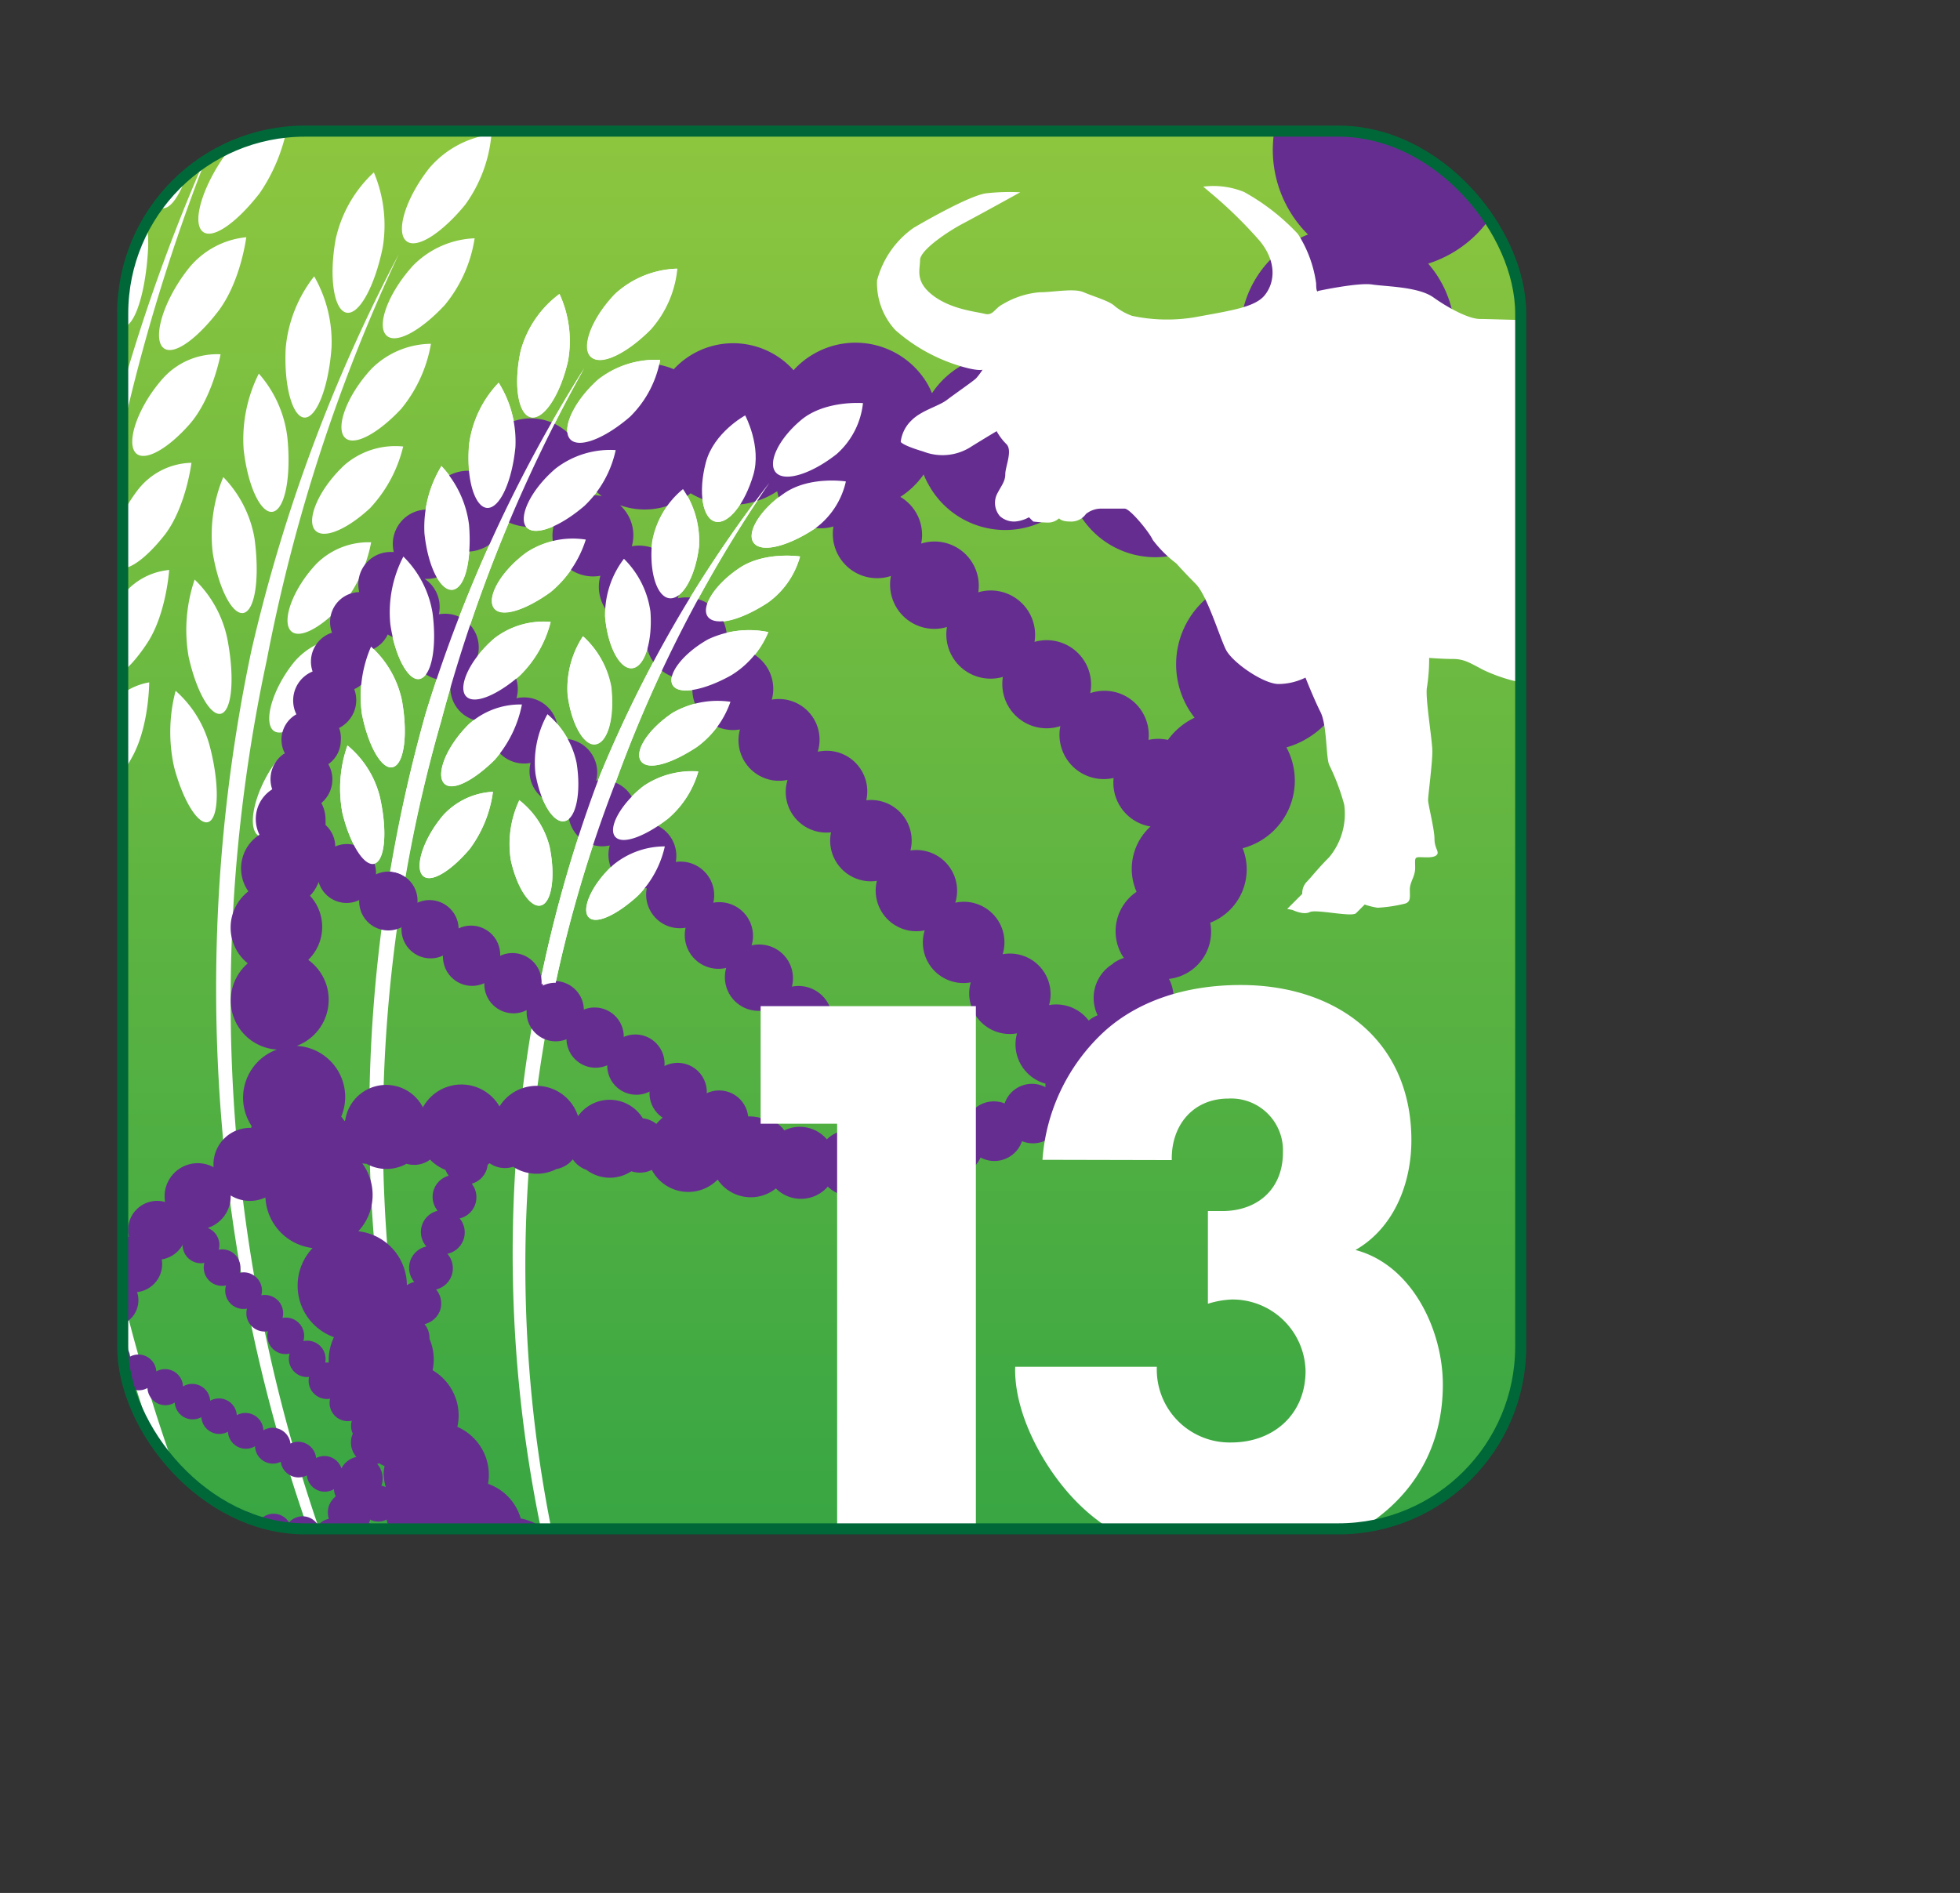 <svg xmlns="http://www.w3.org/2000/svg" xmlns:xlink="http://www.w3.org/1999/xlink" viewBox="0 0 201.89 195.02"><rect x="0" y="0" width="201.89" height="195.02" fill="#333333" stroke="none"/><defs><style>.cls-1,.cls-6{fill:none;}.cls-2{fill:url(#linear-gradient);}.cls-3{clip-path:url(#clip-path);}.cls-4{fill:#fff;}.cls-5{fill:#662d91;fill-rule:evenodd;}.cls-6{stroke:#006838;stroke-miterlimit:10;stroke-width:1.14px;}</style><linearGradient id="linear-gradient" x1="84.64" y1="157.51" x2="84.64" y2="13.51" gradientUnits="userSpaceOnUse"><stop offset="0" stop-color="#38a643"/><stop offset="1" stop-color="#8dc63f"/></linearGradient><clipPath id="clip-path"><rect class="cls-1" x="12.64" y="13.51" width="144" height="144" rx="18.78" ry="18.78"/></clipPath></defs><title>Asset 14</title><g id="Layer_2" data-name="Layer 2"><g id="Layer_1-2" data-name="Layer 1"><g id="_13" data-name="13"><rect class="cls-2" x="12.64" y="13.51" width="144" height="144" rx="18.78" ry="18.78"/><g class="cls-3"><path class="cls-4" d="M43.87,73.42A153.86,153.86,0,0,0,55.23,186.07l.74-.38A152.49,152.49,0,0,1,45.44,74.3,156.81,156.81,0,0,1,60.17,37.95,148.8,148.8,0,0,0,43.87,73.42Z"/><path class="cls-4" d="M48.27,74.63c-2.25,2.25-3.34,5-2.58,6s3-.12,5.25-2.33a12.17,12.17,0,0,0,2.83-5.73A7.88,7.88,0,0,0,48.27,74.63Z"/><path class="cls-4" d="M45.64,84c-2,2.39-2.91,5.22-2.14,6.15s2.88-.33,4.88-2.68a12.66,12.66,0,0,0,2.4-5.9A7.47,7.47,0,0,0,45.64,84Z"/><path class="cls-4" d="M53.5,69.65a11.73,11.73,0,0,0,3.22-5.57,8.27,8.27,0,0,0-5.81,1.7c-2.45,2.11-3.72,4.81-3,5.86S51.09,71.72,53.5,69.65Z"/><path class="cls-4" d="M56.73,61a11.47,11.47,0,0,0,3.61-5.38,8.72,8.72,0,0,0-6.1,1.31c-2.65,1.95-4.1,4.58-3.39,5.69S54.13,62.88,56.73,61Z"/><path class="cls-4" d="M54.21,54.3c.84,1,3.45,0,6-2.19a11.19,11.19,0,0,0,3.21-5.74,9.18,9.18,0,0,0-6.2,1.91C54.63,50.5,53.37,53.28,54.21,54.3Z"/><path class="cls-4" d="M58.73,45.25c.91,1,3.61-.1,6.16-2.31A10.93,10.93,0,0,0,68,37.08a9.57,9.57,0,0,0-6.38,2C59,41.42,57.82,44.25,58.73,45.25Z"/><path class="cls-4" d="M40.56,79c1.1-.45,1.45-3.45.84-6.84a10.32,10.32,0,0,0-3.18-5.54,12.88,12.88,0,0,0-.93,7C38,77.13,39.47,79.47,40.56,79Z"/><path class="cls-4" d="M35.79,76.8a13.4,13.4,0,0,0-.51,7c.84,3.38,2.39,5.61,3.41,5.09s1.19-3.53.43-6.85A10,10,0,0,0,35.79,76.8Z"/><path class="cls-4" d="M41.53,57.35a12.47,12.47,0,0,0-1.34,7c.54,3.51,2,6,3.13,5.58s1.69-3.35,1.23-6.79A10.54,10.54,0,0,0,41.53,57.35Z"/><path class="cls-4" d="M45.47,48a12.08,12.08,0,0,0-1.75,6.91c.37,3.56,1.73,6.1,3,5.82S48.6,57.52,48.31,54A10.73,10.73,0,0,0,45.47,48Z"/><path class="cls-4" d="M51.37,39.43a11.31,11.31,0,0,0-3.05,6.4c-.28,3.62.62,6.49,1.91,6.49s2.53-2.76,2.87-6.27A11.41,11.41,0,0,0,51.37,39.43Z"/><path class="cls-4" d="M57.63,30.28a10.82,10.82,0,0,0-4,5.87c-.78,3.57-.24,6.61,1.08,6.84s3-2.34,3.79-5.79A11.58,11.58,0,0,0,57.63,30.28Z"/><path class="cls-4" d="M60.9,36.77c1,1,3.71-.38,6.15-2.83a11,11,0,0,0,2.72-6.26,9.86,9.86,0,0,0-6.39,2.61C60.92,32.86,59.87,35.83,60.9,36.77Z"/><path class="cls-4" d="M7.92,60.69c-7,47,3.87,94.94,31.37,133.54l.74-.38C13,155.51,2.5,108.11,9.52,61.66A196.54,196.54,0,0,1,22,14.38,188.39,188.39,0,0,0,7.92,60.69Z"/><path class="cls-4" d="M12.29,61.83c-2,3-2.77,6.54-1.94,7.72s2.92-.38,4.85-3.35,2.22-7.46,2.23-7.48A6.88,6.88,0,0,0,12.29,61.83Z"/><path class="cls-4" d="M10.65,73.74c-1.71,3.13-2.25,6.68-1.39,7.79S12,81,13.68,77.87s1.69-7.56,1.69-7.57A6.61,6.61,0,0,0,10.65,73.74Z"/><path class="cls-4" d="M17,55.06c2.16-2.85,2.72-7.37,2.72-7.38a7.17,7.17,0,0,0-5.52,2.79c-2.23,2.9-3.25,6.4-2.45,7.64S14.77,57.91,17,55.06Z"/><path class="cls-4" d="M19.49,43.75c2.41-2.72,3.23-7.24,3.23-7.25a7.5,7.5,0,0,0-5.89,2.43c-2.48,2.77-3.73,6.23-3,7.53S17.07,46.48,19.49,43.75Z"/><path class="cls-4" d="M16.68,35.68c.88,1.18,3.36-.47,5.74-3.54s2.94-7.69,2.95-7.7a8.68,8.68,0,0,0-6,3.29C16.91,30.87,15.8,34.5,16.68,35.68Z"/><path class="cls-4" d="M20.75,23.73c.93,1.14,3.53-.65,6-3.83a18.09,18.09,0,0,0,3-7.87,9.54,9.54,0,0,0-6.3,3.58C21,18.9,19.82,22.59,20.75,23.73Z"/><path class="cls-4" d="M5.23,67.93c1-.63,1.07-4.4.19-8.55a13.27,13.27,0,0,0-3.53-6.59,19.72,19.72,0,0,0-.33,8.78C2.53,65.78,4.21,68.57,5.23,67.93Z"/><path class="cls-4" d="M.39,65.54a20.3,20.3,0,0,0,.2,8.72C1.76,78.36,3.53,81,4.45,80.32s.76-4.43-.32-8.49A13.1,13.1,0,0,0,.39,65.54Z"/><path class="cls-4" d="M4.48,41a19,19,0,0,0-.84,8.79C4.41,54,6,56.95,7.09,56.38s1.37-4.34.69-8.57A13.41,13.41,0,0,0,4.48,41Z"/><path class="cls-4" d="M7.85,28.95a18.65,18.65,0,0,0-1.37,8.78c.56,4.37,2,7.4,3.22,6.91s1.67-4.26,1.21-8.57A13.6,13.6,0,0,0,7.85,28.95Z"/><path class="cls-4" d="M13.34,17.51a17.12,17.12,0,0,0-2.79,8.35c-.14,4.53.89,8,2.15,7.84s2.34-3.77,2.56-8.19A15.79,15.79,0,0,0,13.34,17.51Z"/><path class="cls-4" d="M19.38,5.23a16.08,16.08,0,0,0-3.87,7.87c-.7,4.54-.07,8.25,1.24,8.35s2.84-3.34,3.6-7.76A16.83,16.83,0,0,0,19.38,5.23Z"/><path class="cls-4" d="M22.7,12.8c1,1,3.66-1.05,6.08-4.53A18.54,18.54,0,0,0,31.48,0,10.81,10.81,0,0,0,25.1,4.33C22.66,7.93,21.67,11.77,22.7,12.8Z"/><path class="cls-4" d="M25.89,67.05a168.53,168.53,0,0,0,21.37,123.1l.74-.38A167.13,167.13,0,0,1,27.48,68a176.49,176.49,0,0,1,13.6-41.82A168.59,168.59,0,0,0,25.89,67.05Z"/><path class="cls-4" d="M30.28,68.23C28.16,70.86,27.23,74,28,75.09s3-.25,5.05-2.84a15,15,0,0,0,2.53-6.6A7.25,7.25,0,0,0,30.28,68.23Z"/><path class="cls-4" d="M28.14,78.87c-1.87,2.76-2.58,5.94-1.76,7s2.81-.45,4.65-3.17a15.57,15.57,0,0,0,2-6.73A6.94,6.94,0,0,0,28.14,78.87Z"/><path class="cls-4" d="M35.23,62.35a14.5,14.5,0,0,0,3-6.48,7.59,7.59,0,0,0-5.66,2.24c-2.35,2.51-3.48,5.61-2.72,6.75S32.94,64.81,35.23,62.35Z"/><path class="cls-4" d="M38.11,52.36A14.1,14.1,0,0,0,41.53,46a8,8,0,0,0-6,1.87c-2.56,2.36-3.92,5.41-3.18,6.61S35.6,54.68,38.11,52.36Z"/><path class="cls-4" d="M35.45,45c.86,1.1,3.41-.25,5.86-2.86a14.36,14.36,0,0,0,3.08-6.72A8.78,8.78,0,0,0,38.26,38C35.77,40.69,34.59,43.89,35.45,45Z"/><path class="cls-4" d="M39.74,34.49c.92,1.08,3.57-.37,6.08-3.07a14.17,14.17,0,0,0,3.07-6.87,9.39,9.39,0,0,0-6.34,2.81C40,30.16,38.82,33.42,39.74,34.49Z"/><path class="cls-4" d="M22.89,73.48c1.06-.54,1.26-3.93.52-7.7a11.73,11.73,0,0,0-3.36-6.07,16.12,16.12,0,0,0-.63,7.9C20.26,71.46,21.84,74,22.89,73.48Z"/><path class="cls-4" d="M18.09,71.17a16.64,16.64,0,0,0-.15,7.88c1,3.75,2.66,6.18,3.64,5.58s1-4,.05-7.67A11.55,11.55,0,0,0,18.09,71.17Z"/><path class="cls-4" d="M23,49.15A15.53,15.53,0,0,0,21.92,57c.65,3.9,2.16,6.58,3.29,6.11s1.53-3.84,1-7.68A11.94,11.94,0,0,0,23,49.15Z"/><path class="cls-4" d="M26.66,38.49a15.12,15.12,0,0,0-1.56,7.85c.46,4,1.89,6.75,3.09,6.36S30,49,29.6,45.06A12.09,12.09,0,0,0,26.66,38.49Z"/><path class="cls-4" d="M32.36,28.47a14,14,0,0,0-2.93,7.38c-.21,4.07.76,7.24,2,7.17s2.44-3.27,2.72-7.23A13.57,13.57,0,0,0,32.36,28.47Z"/><path class="cls-4" d="M38.51,17.76a13.22,13.22,0,0,0-3.93,6.87c-.74,4.05-.15,7.42,1.16,7.59s2.9-2.84,3.69-6.77A14.07,14.07,0,0,0,38.51,17.76Z"/><path class="cls-4" d="M41.8,24.78c1,1,3.68-.71,6.11-3.68a14.47,14.47,0,0,0,2.71-7.26,10.14,10.14,0,0,0-6.39,3.47C41.79,20.4,40.77,23.8,41.8,24.78Z"/><path class="cls-4" d="M61.84,79.78A139.45,139.45,0,0,0,63.21,182l.74-.38a138.11,138.11,0,0,1-.54-101A137.24,137.24,0,0,1,79.26,49.73,129.67,129.67,0,0,0,61.84,79.78Z"/><path class="cls-4" d="M66.26,81c-2.39,1.86-3.62,4.25-2.91,5.15s3.09,0,5.45-1.82a10,10,0,0,0,3.13-4.86A8.85,8.85,0,0,0,66.26,81Z"/><path class="cls-4" d="M63.13,89.13c-2.19,2-3.25,4.49-2.52,5.34s2.94-.21,5.11-2.2a10.44,10.44,0,0,0,2.76-5.07A8.35,8.35,0,0,0,63.13,89.13Z"/><path class="cls-4" d="M71.78,76.95a9.69,9.69,0,0,0,3.46-4.67,9.32,9.32,0,0,0-5.95,1.16c-2.56,1.71-4,4-3.25,5S69.25,78.62,71.78,76.95Z"/><path class="cls-4" d="M75.35,69.57a9.42,9.42,0,0,0,3.8-4.45,9.87,9.87,0,0,0-6.22.75c-2.73,1.54-4.29,3.76-3.61,4.76S72.65,71.08,75.35,69.57Z"/><path class="cls-4" d="M73,63.61c.83,1,3.5.18,6.09-1.51a8.71,8.71,0,0,0,3.33-4.77s-3.67-.56-6.29,1.22S72.14,62.67,73,63.61Z"/><path class="cls-4" d="M77.71,56c.91,1,3.64.17,6.23-1.56a8.22,8.22,0,0,0,3.19-4.86s-3.81-.55-6.42,1.27S76.81,55.08,77.71,56Z"/><path class="cls-4" d="M58.23,84.58c1.14-.35,1.64-3,1.16-6a9,9,0,0,0-3-5,10.22,10.22,0,0,0-1.23,6.16C55.7,82.81,57.1,84.93,58.23,84.58Z"/><path class="cls-4" d="M53.49,82.43a10.59,10.59,0,0,0-.87,6.21c.68,3,2.12,5,3.18,4.61s1.41-3.08.81-6A8.73,8.73,0,0,0,53.49,82.43Z"/><path class="cls-4" d="M60.05,65.55a9.8,9.8,0,0,0-1.58,6.08c.42,3.11,1.77,5.32,3,5s1.85-2.86,1.5-5.9A9.25,9.25,0,0,0,60.05,65.55Z"/><path class="cls-4" d="M64.27,57.58a9.47,9.47,0,0,0-1.94,6c.28,3.15,1.57,5.45,2.83,5.27S67.22,66.09,67,63A9.48,9.48,0,0,0,64.27,57.58Z"/><path class="cls-4" d="M70.38,50.39a9.07,9.07,0,0,0-3.18,5.42c-.36,3.16.49,5.73,1.8,5.82s2.63-2.26,3-5.31A9.5,9.5,0,0,0,70.38,50.39Z"/><path class="cls-4" d="M76.76,42.8s-3.25,1.76-4.06,4.86-.32,5.79,1,6.08,3-1.84,3.88-4.8S76.76,42.81,76.76,42.8Z"/><path class="cls-4" d="M80,48.76c1,.92,3.73,0,6.19-2a8.15,8.15,0,0,0,2.71-5.25s-3.92-.32-6.38,1.75S79,47.85,80,48.76Z"/><path class="cls-5" d="M41.8,193.08A3,3,0,0,0,38.74,189a1.62,1.62,0,0,0,.19-.42,1.55,1.55,0,0,0-.38-1.46,1.55,1.55,0,0,0,.64-2.59,1.55,1.55,0,0,0,.72-2.57,1.55,1.55,0,0,0,.68-2.55,1.55,1.55,0,0,0,.63-2.59A1.55,1.55,0,0,0,42,174.3a1.56,1.56,0,0,0,.62-2.49,1.55,1.55,0,0,0,.59-2.57,1.55,1.55,0,0,0,.72-2.57,1.55,1.55,0,0,0,.68-2.55A1.55,1.55,0,0,0,45.66,163a1.51,1.51,0,0,0,0-.56,5.26,5.26,0,0,0,1.49.64,5.58,5.58,0,1,0,6.49-6.64,5.35,5.35,0,0,0-3.37-3.57,5.15,5.15,0,0,0,.08-.74A5.4,5.4,0,0,0,47.11,147a5.63,5.63,0,0,0,.13-1,5.41,5.41,0,0,0-2.68-4.83,5.29,5.29,0,0,0-.32-3.23,2.25,2.25,0,0,0-.51-1.52A2.27,2.27,0,0,0,45.33,135a2.24,2.24,0,0,0-.41-2.15,2.25,2.25,0,0,0,1.16-3.68,2.25,2.25,0,0,0,1.27-3.64,2.25,2.25,0,0,0,1.24-3.58,2.26,2.26,0,0,0,1.54-1.47,2.39,2.39,0,0,0,.1-.48l.2-.16a2.77,2.77,0,0,0,1.5.5,2.88,2.88,0,0,0,.93-.13,4.48,4.48,0,0,0,4.46.23,2.77,2.77,0,0,0,1.68-1,2.76,2.76,0,0,0,1.4,1.08,4,4,0,0,0,4.63.15,2.87,2.87,0,0,0,.8.14,2.8,2.8,0,0,0,1.31-.28,4.24,4.24,0,0,0,6.78,1,4.12,4.12,0,0,0,6,.91,3.66,3.66,0,0,0,5.35-.19,3.12,3.12,0,0,0,.51.41,3.36,3.36,0,0,0,4.95-1.5,3.48,3.48,0,0,0,.83.77,3.55,3.55,0,0,0,4.92-1,3.39,3.39,0,0,0,.32-.61l.2.15a2.71,2.71,0,0,0,3.75-.76,3,3,0,0,0,.25-.46,3,3,0,0,0,3.94-1,2.93,2.93,0,0,0,.33-.68,3,3,0,0,0,4.13-2.83,3,3,0,0,0,4.37-3,3.77,3.77,0,0,0,4.25-5.08,4.19,4.19,0,0,0,.85-.37,4.11,4.11,0,0,0,1.54-5.44,4.82,4.82,0,0,0,1.94-.65,4.89,4.89,0,0,0,2.31-5.14,6.15,6.15,0,0,0,.87-.42A5.9,5.9,0,0,0,128,87.39,7.21,7.21,0,0,0,132.51,77a8.84,8.84,0,0,0,2.11-.91,8.91,8.91,0,0,0,2.18-13.54,10.37,10.37,0,0,0,2.26-.86,8.9,8.9,0,0,0,7.76-.63,9.83,9.83,0,0,0,13,3.61l.19.36a10.29,10.29,0,0,0,14.1,3.61l.41-.26c.14.29.28.57.45.85a10.9,10.9,0,1,0,3.82-14.93c-.31.18-.6.38-.89.59l-.19-.34a10.29,10.29,0,0,0-14.07-3.63,9.84,9.84,0,0,0-13.46-3.41q-.41.24-.79.52a8.93,8.93,0,0,0-6.07-3.51,10.52,10.52,0,0,0,1.1-.57,11.05,11.05,0,0,0,3.88-15.14,11.24,11.24,0,0,0-1.19-1.65,12.29,12.29,0,1,0-12.38-3,11.06,11.06,0,0,0-3.44,18.4,10.44,10.44,0,0,0-2.34,1,10.21,10.21,0,0,0-1.61,1.18,8.64,8.64,0,0,0-.55-1.11,9.07,9.07,0,0,0-13.76-2.25,5.16,5.16,0,0,0-1.37.16c-.12-.24-.24-.47-.38-.7A9.05,9.05,0,0,0,96,40.51a8.68,8.68,0,0,0-.49-1,8.59,8.59,0,0,0-11.77-3,8.45,8.45,0,0,0-2,1.63,8.34,8.34,0,0,0-12.34-.1,7.53,7.53,0,0,0-10.48,7,5.61,5.61,0,0,0-9.85,3.55,4.14,4.14,0,0,0-5,3.91,3.51,3.51,0,0,0-1.87.49,3.55,3.55,0,0,0-1.64,3.88l-.22,0a3.32,3.32,0,0,0-3.43,3.22A3.37,3.37,0,0,0,37,61,3.08,3.08,0,0,0,34,64a3,3,0,0,0,.2,1.18,3.13,3.13,0,0,0-2,4,3.22,3.22,0,0,0-2,2.87,3.17,3.17,0,0,0,.33,1.54,3,3,0,0,0-1.2,4,3.19,3.19,0,0,0-1.29,3.73A3.61,3.61,0,0,0,26.73,86a4.11,4.11,0,0,0-1.15,5.83,4.73,4.73,0,0,0-.06,7.42,5.06,5.06,0,0,0,3,8.88A5.28,5.28,0,0,0,25.91,116c0,.07,0,.13-.05.2A3.76,3.76,0,0,0,22,120.25a3.42,3.42,0,0,0-5,3.58,3,3,0,0,0-3.73,3.57,2.87,2.87,0,0,0-1.13.5,2.9,2.9,0,0,0-1,3.45,2.65,2.65,0,0,0-2.07,3.35,2.41,2.41,0,0,0-1.5,3.54,1.91,1.91,0,0,0-.34.2,2.13,2.13,0,0,0-.45,3l.1.12-.17.11a2,2,0,0,0-.42,2.76l0,0a1.59,1.59,0,0,0-.16,2.07l.12.14-.12.08a1.8,1.8,0,0,0-.38,2.52l0,0a1.67,1.67,0,0,0-.16,2.17l.05.06a1.7,1.7,0,0,0-.17,2.22l.09.12a1.75,1.75,0,0,0-.1,2.2,1.68,1.68,0,0,0,.51.46,1.66,1.66,0,0,0-.13,2.12,1.64,1.64,0,0,0,.73.56,1.73,1.73,0,0,0,.53,2.75,2,2,0,0,0-.2,2.55,2.08,2.08,0,0,0,.3.33,2.23,2.23,0,0,0,.05,2.57,2.19,2.19,0,0,0,.93.73A2.57,2.57,0,0,0,9.56,172a2.56,2.56,0,0,0,2.75,3.68,2.87,2.87,0,0,0,2.6,4.65,3,3,0,0,0,3.92,4,3.05,3.05,0,0,0,3.58,3.48,2.89,2.89,0,0,0,.51,1.17,2.94,2.94,0,0,0,3,1.12,3.11,3.11,0,0,0,.31.54,2.92,2.92,0,0,0,3.18,1.07,2.88,2.88,0,0,0,.27.45,2.93,2.93,0,0,0,3.67.88,2.62,2.62,0,0,0,.17.26,2.89,2.89,0,0,0,3.49.94,2.93,2.93,0,0,0,.85.5A3,3,0,0,0,41.8,193.08Zm-17.5-10a3,3,0,0,0-1.29-1,1.48,1.48,0,0,0,.29-.23,1.55,1.55,0,0,0,.39-1.45,1.56,1.56,0,0,0,1.83-1.94,1.56,1.56,0,0,0,1.89-1.89,1.55,1.55,0,0,0,1.84-1.89,1.56,1.56,0,0,0,1.82-1.94,1.55,1.55,0,0,0,1.9-1.79,1.55,1.55,0,0,0,1.35-.45,1.57,1.57,0,0,0,.41-1.41,1.56,1.56,0,0,0,1.78-2,1.55,1.55,0,0,0,1.88-1.88,1.53,1.53,0,0,0,1-.12,1.54,1.54,0,0,0,.18,1.32,1.56,1.56,0,0,0-1.1,2.43,1.56,1.56,0,0,0-1.19,2.36,1.56,1.56,0,0,0-1.12,2.31,1.56,1.56,0,0,0-1,2.42A1.56,1.56,0,0,0,34,178.32a1.56,1.56,0,0,0-1.11,2.39,1.55,1.55,0,0,0-1.09,2.43,1.56,1.56,0,0,0-1.16,2.4,1.56,1.56,0,0,0-1.09.65,3,3,0,0,0-1.58-.08,2.91,2.91,0,0,0-3.11-1.72A3,3,0,0,0,24.3,183.07Zm15.93-19.74.21,0a1.54,1.54,0,0,0,.24.67,1.56,1.56,0,0,0-.48.14A1.58,1.58,0,0,0,40.22,163.33Zm2.07,2.87.05.06-.1,0,0-.05Zm-1,1.15a1.72,1.72,0,0,0,0,.24,1.75,1.75,0,0,0-.2-.46,1.79,1.79,0,0,0,.36-.09A1.6,1.6,0,0,0,41.3,167.35Zm-26.74,7.3a1.55,1.55,0,0,0,.54-1.05,1.56,1.56,0,0,0,2.27-1.3A1.56,1.56,0,0,0,19.69,171,1.56,1.56,0,0,0,22,169.72a1.56,1.56,0,0,0,2.31-1.27,1.56,1.56,0,0,0,2.31-1.33A1.56,1.56,0,0,0,29,166a1.56,1.56,0,0,0,2.23-1.28,1.55,1.55,0,0,0,2.27-1.34,1.56,1.56,0,0,0,2.36-1.25,1.56,1.56,0,0,0,2.31-1.28,1.56,1.56,0,0,0,1.06.17,1.56,1.56,0,0,0-.19,1.19,1.55,1.55,0,0,0-1.84,1.9A1.56,1.56,0,0,0,35.37,166a1.56,1.56,0,0,0-1.89,1.84,1.56,1.56,0,0,0-1.82,1.81,1.56,1.56,0,0,0-1.35.46,1.54,1.54,0,0,0-.38,1.5A1.56,1.56,0,0,0,28,173.49a1.56,1.56,0,0,0-1.83,1.9,1.55,1.55,0,0,0-1.83,1.94,1.56,1.56,0,0,0-1.88,1.89,1.56,1.56,0,0,0-1.85,1.85h-.12a3,3,0,0,0-3.38-2.34,2.87,2.87,0,0,0-2.58-4.07Zm16.1-42.38a5.62,5.62,0,0,0,3.74,5.48,5.39,5.39,0,0,0-.54,2.19c0,.15,0,.29,0,.43a2.08,2.08,0,0,0-.36,0,1.88,1.88,0,0,0-2.25-2.21,1.88,1.88,0,0,0-2.15-2.39,1.88,1.88,0,0,0-2.18-2.33,1.88,1.88,0,0,0-2.23-2.32,1.89,1.89,0,0,0-.43-1.82,1.87,1.87,0,0,0-1.73-.56,1.88,1.88,0,0,0-1.13-2.24,3.43,3.43,0,0,0,2.36-3.35,3.78,3.78,0,0,0,3.58.21,5.51,5.51,0,0,0,4.86,5.21A5.61,5.61,0,0,0,30.66,132.27Zm84-33a4.11,4.11,0,0,0-1.6,5.32,4.41,4.41,0,0,0-.51.25,3.88,3.88,0,0,0-.41.29l-.24-.29a4.19,4.19,0,0,0-3.84-1.3,4.18,4.18,0,0,0-4.78-5.24A4.18,4.18,0,0,0,98.4,93a4.19,4.19,0,0,0-4.62-5.38,4.18,4.18,0,0,0-4.55-5.17,4.18,4.18,0,0,0-5-5,4.19,4.19,0,0,0-4.73-5.37,4.18,4.18,0,0,0-4.78-5.22,4.18,4.18,0,0,0-4.9-5.22,4.18,4.18,0,0,0-4.74-5.36,4.18,4.18,0,0,0-.93-3.95,3.74,3.74,0,0,0-.28-.28,7.52,7.52,0,0,0,6.37-.61,7.29,7.29,0,0,0,.9-.62,8.34,8.34,0,0,0,8.58,0l.34-.21a4.56,4.56,0,0,0,5.79,3.63,4.56,4.56,0,0,0,5.92,5.1,4.56,4.56,0,0,0,5.77,5.26,4.56,4.56,0,0,0,5.76,5.14,4.57,4.57,0,0,0,5.92,5.07,4.56,4.56,0,0,0,5.49,5.34,4.56,4.56,0,0,0,3.8,5,5.9,5.9,0,0,0-1.44,6.73,4.9,4.9,0,0,0-1.48,6.55l.18.26A4.19,4.19,0,0,0,114.68,99.23ZM36.49,71a3.12,3.12,0,0,0,1.84-2.75A3.09,3.09,0,0,0,38.12,67a3.11,3.11,0,0,0,1.82-1.64,3.48,3.48,0,0,0,2.48.51A3.47,3.47,0,0,0,46.5,70a3.47,3.47,0,0,0,4.15,4.24,3.47,3.47,0,0,0,4,4.36,3.47,3.47,0,0,0,4,4.27,3.48,3.48,0,0,0,4.16,4.23,3.47,3.47,0,0,0,3.81,4.4,3.47,3.47,0,0,0,4,4.08,3.47,3.47,0,0,0,4.18,4.14,3.47,3.47,0,0,0,4,4.36,3.47,3.47,0,0,0,4,4.26,3.47,3.47,0,0,0,3.57,4.33,3.47,3.47,0,0,0,3.84,3.75,3.48,3.48,0,0,0-.12,1.14l0,.07a3.46,3.46,0,0,0-.72-.65,3.36,3.36,0,0,0-4.2.4,3.64,3.64,0,0,0-4.38-.92,3.11,3.11,0,0,0-.79-.76,3,3,0,0,0-1.59-.5,4,4,0,0,0-1.07-.18h-.28a3,3,0,0,0-4.26-2.39,3,3,0,0,0-4.36-2.8,3,3,0,0,0-4.19-3,3,3,0,0,0-4.11-2.82,3,3,0,0,0-4.36-2.61,3,3,0,0,0-4.26-2.93,3,3,0,0,0-4.28-2.82A3,3,0,0,0,43,93a3,3,0,0,0-4.27-2.92,3,3,0,0,0-4.2-2.87,3,3,0,0,0-1-2.22,3.94,3.94,0,0,0,0-.45,3.59,3.59,0,0,0-.43-1.81,3.17,3.17,0,0,0,.72-4,3,3,0,0,0,1.28-2.38A3.09,3.09,0,0,0,34.93,75a3.22,3.22,0,0,0,1.56-4ZM12,136.59a2.66,2.66,0,0,0,2.12-3.47,2.9,2.9,0,0,0,2.54-3.37,3,3,0,0,0,2.15-1.5,1.88,1.88,0,0,0,2.24,1.86,1.88,1.88,0,0,0,2.23,2.32,1.88,1.88,0,0,0,2.16,2.39,1.88,1.88,0,0,0,2.16,2.33,1.88,1.88,0,0,0,2.23,2.31,1.88,1.88,0,0,0,2,2.4A1.88,1.88,0,0,0,34,144.1a1.88,1.88,0,0,0,2.24,2.27,1.89,1.89,0,0,0,.1,1.33c0,.07-.06.13-.08.21a2.25,2.25,0,0,0,.45,2.19,2.26,2.26,0,0,0-1.54,1.18,1.84,1.84,0,0,0-2.61-1.06,1.85,1.85,0,0,0-2.64-1.5,1.85,1.85,0,0,0-2.79-1.36,1.85,1.85,0,0,0-2.74-1.56,1.84,1.84,0,0,0-2.74-1.49,1.85,1.85,0,0,0-2.8-1.47,1.85,1.85,0,0,0-2.75-1.55,1.85,1.85,0,0,0-2.7-1.53,1.84,1.84,0,0,0-1-1.46,1.81,1.81,0,0,0-.65-.21A2.4,2.4,0,0,0,12,136.59Zm27.69,16.6a1.78,1.78,0,0,0-.39-.12l0-.05a2.25,2.25,0,0,0-.45-2.2l.23-.06a1.9,1.9,0,0,0,.53.27,5.94,5.94,0,0,0-.09.79A5.24,5.24,0,0,0,39.73,153.19ZM40,157.1a1.85,1.85,0,0,0-1,.69,1.84,1.84,0,0,0-1-.87,2.15,2.15,0,0,0,.11-.27.74.74,0,0,0,0-.1,1.84,1.84,0,0,0,1.72,0A1.89,1.89,0,0,0,40,157.1ZM50.28,56.2a4.14,4.14,0,0,0,1.89-2.49,5.62,5.62,0,0,0,3.58.48,4.23,4.23,0,0,0,1.28,0,4.19,4.19,0,0,0,4.81,5.13,4.18,4.18,0,0,0,4.89,5.22,4.18,4.18,0,0,0,4.74,5.36,4.19,4.19,0,0,0,4.75,5.25,4.18,4.18,0,0,0,4.9,5.2,4.19,4.19,0,0,0,4.48,5.4,4.19,4.19,0,0,0,4.72,5,4.19,4.19,0,0,0,4.93,5.1,4.18,4.18,0,0,0,4.74,5.36,4.18,4.18,0,0,0,4.77,5.25,4.18,4.18,0,0,0,.93,3.95,4.14,4.14,0,0,0,2,1.23,3.1,3.1,0,0,0,0,.36,3,3,0,0,0-3.88,1,3,3,0,0,0-.33.68,3,3,0,0,0-3.62,1.15,3.08,3.08,0,0,0-.38.81,2.71,2.71,0,0,0-2.62.35A3.45,3.45,0,0,0,93.31,114a3.47,3.47,0,0,0-3.55-4.39,3.46,3.46,0,0,0-4.14-3.7,3.47,3.47,0,0,0-4.05-4.26,3.47,3.47,0,0,0-4.15-4.25A3.47,3.47,0,0,0,73.48,93a3.47,3.47,0,0,0-3.87-4.2,3.47,3.47,0,0,0-4.2-4,3.47,3.47,0,0,0-4-4.37,3.47,3.47,0,0,0-4.06-4.25,3.47,3.47,0,0,0-4.15-4.24,3.47,3.47,0,0,0-4-4.36,3.47,3.47,0,0,0-4-4.29,3.48,3.48,0,0,0-.87-3.16,3.44,3.44,0,0,0-.59-.49,3.54,3.54,0,0,0,3.67-2.86A4.15,4.15,0,0,0,50.28,56.2Zm10.3-6.46A7.55,7.55,0,0,0,62,51.12a4.14,4.14,0,0,0-1.57-.06A4.14,4.14,0,0,0,60.58,49.74ZM9.31,159.34a1.73,1.73,0,0,0-.81-.6,1.64,1.64,0,0,0,.35-.66,2.17,2.17,0,0,0,.36.07,1.86,1.86,0,0,0,1.6-.69,1.84,1.84,0,0,0,3.09.21,1.84,1.84,0,0,0,3.15.21,1.85,1.85,0,0,0,3.14.31,1.84,1.84,0,0,0,3.11.27,1.85,1.85,0,0,0,3.15.21,1.85,1.85,0,0,0,3.08.4A1.83,1.83,0,0,0,31,160a1.85,1.85,0,0,0,1.6-.69v0a2.25,2.25,0,0,0,.51,1.73,1.55,1.55,0,0,0-.35.95,1.56,1.56,0,0,0-2.35,1.21,1.56,1.56,0,0,0-2.27,1.2,1.56,1.56,0,0,0-1.42,0,1.54,1.54,0,0,0-.8,1.32A1.56,1.56,0,0,0,23.54,167a1.56,1.56,0,0,0-2.31,1.28,1.55,1.55,0,0,0-2.31,1.32,1.56,1.56,0,0,0-2.35,1.25,1.56,1.56,0,0,0-2.31,1.23L14.1,172a2.67,2.67,0,0,0-.21-.33,2.56,2.56,0,0,0-1.24-.91,2.56,2.56,0,0,0-1.56-3.64,2.24,2.24,0,0,0-.77-2.95,2,2,0,0,0-1.09-2.69A1.73,1.73,0,0,0,9.31,159.34Zm.17-17.28,0,0a2.43,2.43,0,0,0,.29-.18,2.09,2.09,0,0,0,.55-.6,1.76,1.76,0,0,0,.4.29,1.84,1.84,0,0,0,1.74,0A1.84,1.84,0,0,0,15.19,143,1.85,1.85,0,0,0,18,144.5,1.85,1.85,0,0,0,20.74,146a1.85,1.85,0,0,0,2.74,1.5A1.85,1.85,0,0,0,26.27,149a1.84,1.84,0,0,0,2.65,1.6A1.85,1.85,0,0,0,31.61,152a1.85,1.85,0,0,0,2.79,1.42,1.85,1.85,0,0,0,.18.74,2.3,2.3,0,0,0-.71,1,2.25,2.25,0,0,0,0,1.32,1.85,1.85,0,0,0-1.1.67,1.85,1.85,0,0,0-3-.3,1.85,1.85,0,0,0-3.1-.11,1.85,1.85,0,0,0-3.14-.32,1.84,1.84,0,0,0-3.11-.25,1.85,1.85,0,0,0-3.15-.21,1.85,1.85,0,0,0-3.15-.31,1.84,1.84,0,0,0-3.09-.3,1.84,1.84,0,0,0-1.46-.95,1.81,1.81,0,0,0-.87.14,1.8,1.8,0,0,0-.3-.63l-.13-.16a1.69,1.69,0,0,0,.06-2.1l-.07-.09a1.67,1.67,0,0,0,.21-2.07,1.8,1.8,0,0,0,.28-2.44,1.59,1.59,0,0,0-.26-.28,1.59,1.59,0,0,0,.48-1.92l.14-.1A2,2,0,0,0,9.48,142.07ZM31.94,92.28a4.19,4.19,0,0,0,.88-1.41A3,3,0,0,0,37,92.73a3,3,0,0,0,4.36,2.8,3,3,0,0,0,4.27,2.92,3,3,0,0,0,4.26,2.84,3,3,0,0,0,4.36,2.78,3,3,0,0,0,4.1,3,3,3,0,0,0,4.2,2.68,3,3,0,0,0,4.36,2.71,3,3,0,0,0,1.35,2.69l0,0a4.13,4.13,0,0,0-.65.64,2.77,2.77,0,0,0-1.4-.58,4,4,0,0,0-6.67-.22,4.49,4.49,0,0,0-8.09-1,4.53,4.53,0,0,0-7.89.09,4.26,4.26,0,0,0-8,1.33l-.07.1a2.73,2.73,0,0,0-.34-.47,5.27,5.27,0,0,0-4.58-7.29,5.07,5.07,0,0,0,1.18-8.86,4.73,4.73,0,0,0,.13-6.66ZM122.4,73a9,9,0,0,0,.65.94c-.19.09-.37.19-.55.29a7.21,7.21,0,0,0-2.2,2,4.59,4.59,0,0,0-2,0,4.56,4.56,0,0,0-6-4.82,4.57,4.57,0,0,0-5.74-5.28,4.56,4.56,0,0,0-5.79-5.11A4.56,4.56,0,0,0,94.89,56a4.55,4.55,0,0,0-2.15-4.81,8.55,8.55,0,0,0,2.4-2.31,9.17,9.17,0,0,0,.62,1.25,9,9,0,0,0,14.68,1.25l0,0a9.28,9.28,0,0,0,.74,1.57,9.09,9.09,0,0,0,12.45,3.19,8.62,8.62,0,0,0,.75-.5,10.39,10.39,0,0,0,1,2.18A10.52,10.52,0,0,0,127.13,60a8.47,8.47,0,0,0-1.6.75A8.93,8.93,0,0,0,122.4,73ZM42.65,132.08a2.32,2.32,0,0,0-.74.33,5.62,5.62,0,0,0-5-5.56,5.49,5.49,0,0,0,.4-7,2.62,2.62,0,0,0,.44.05,4.26,4.26,0,0,0,4.12,0,2.81,2.81,0,0,0,.7.11,2.73,2.73,0,0,0,1.73-.54,4.51,4.51,0,0,0,1.59,1.06,2.3,2.3,0,0,0,.33.6,2.25,2.25,0,0,0-1.14,3.61,2.25,2.25,0,0,0-1.16,3.68,2.25,2.25,0,0,0-1.26,3.64Zm1.57,29a1.56,1.56,0,0,0-1.41.78l-.17-.09a1.59,1.59,0,0,0-.55-.14,1.55,1.55,0,0,0-.46-.95,1.73,1.73,0,0,0-.23-.18A1.86,1.86,0,0,0,42,160a1.83,1.83,0,0,0,1.49,1,1.9,1.9,0,0,0,.67-.07ZM37,186.66a1.54,1.54,0,0,0-1,2.1,2.84,2.84,0,0,0-1.38.29,3.2,3.2,0,0,0-.19-.3,2.93,2.93,0,0,0-2.12-1.18,1.58,1.58,0,0,0-.17-1.33,1.56,1.56,0,0,0,1.09-2.43,1.56,1.56,0,0,0,1.16-2.4A1.56,1.56,0,0,0,35.5,179a1.56,1.56,0,0,0,1.09-2.43,1.55,1.55,0,0,0,1.21-2.31,1.56,1.56,0,0,0,1-2.34,1.55,1.55,0,0,0,1-2.42,1.57,1.57,0,0,0,1.27-.89,1.6,1.6,0,0,0,.14-.51,1.54,1.54,0,0,0,.41.73,1.55,1.55,0,0,0-.76,2.53,1.57,1.57,0,0,0-1,1.08,1.55,1.55,0,0,0,.31,1.39,1.55,1.55,0,0,0-.55,2.55A1.55,1.55,0,0,0,39,179a1.55,1.55,0,0,0-.66,2.55,1.55,1.55,0,0,0-.64,2.59,1.55,1.55,0,0,0-.72,2.56Z"/><path class="cls-4" d="M45.68,80.64c.76,1,3-.12,5.25-2.33a12.17,12.17,0,0,0,2.83-5.73,7.88,7.88,0,0,0-5.49,2.06C46,76.88,44.93,79.64,45.68,80.64Z"/><path class="cls-4" d="M47.93,71.64c.74,1.05,3.16.08,5.57-2a11.73,11.73,0,0,0,3.22-5.57,8.27,8.27,0,0,0-5.81,1.7C48.46,67.88,47.2,70.59,47.93,71.64Z"/><path class="cls-4" d="M67,33.94a11,11,0,0,0,2.72-6.26,9.86,9.86,0,0,0-6.39,2.61c-2.46,2.57-3.5,5.54-2.48,6.48S64.61,36.4,67,33.94Z"/><path class="cls-4" d="M43.49,90.16c.77.94,2.88-.33,4.88-2.68a12.66,12.66,0,0,0,2.4-5.9A7.47,7.47,0,0,0,45.64,84C43.61,86.39,42.73,89.22,43.49,90.16Z"/><path class="cls-4" d="M50.84,62.58c.71,1.11,3.28.3,5.89-1.61a11.47,11.47,0,0,0,3.61-5.38,8.72,8.72,0,0,0-6.1,1.31C51.58,58.84,50.13,61.47,50.84,62.58Z"/><path class="cls-4" d="M61.63,39.12c-2.58,2.31-3.81,5.13-2.9,6.13s3.61-.1,6.16-2.31A10.93,10.93,0,0,0,68,37.08,9.57,9.57,0,0,0,61.63,39.12Z"/><path class="cls-4" d="M54.21,54.3c.84,1,3.45,0,6-2.19a11.19,11.19,0,0,0,3.21-5.74,9.18,9.18,0,0,0-6.2,1.91C54.63,50.5,53.37,53.28,54.21,54.3Z"/><path class="cls-4" d="M40.56,79c1.1-.45,1.45-3.45.84-6.84a10.32,10.32,0,0,0-3.18-5.54,12.88,12.88,0,0,0-.93,7C38,77.13,39.47,79.47,40.56,79Z"/><path class="cls-4" d="M43.32,69.91c1.17-.37,1.69-3.35,1.23-6.79a10.54,10.54,0,0,0-3-5.78,12.47,12.47,0,0,0-1.34,7C40.73,67.84,42.15,70.29,43.32,69.91Z"/><path class="cls-4" d="M38.69,88.94c1-.52,1.19-3.53.43-6.85a10,10,0,0,0-3.33-5.29,13.4,13.4,0,0,0-.51,7C36.12,87.24,37.67,89.46,38.69,88.94Z"/><path class="cls-4" d="M46.68,60.76c1.23-.29,1.93-3.24,1.63-6.72a10.73,10.73,0,0,0-2.84-6,12.08,12.08,0,0,0-1.75,6.91C44.09,58.5,45.44,61,46.68,60.76Z"/><path class="cls-4" d="M54.72,43c1.33.23,3-2.34,3.79-5.79a11.58,11.58,0,0,0-.88-6.92,10.82,10.82,0,0,0-4,5.87C52.86,39.72,53.4,42.75,54.72,43Z"/><path class="cls-4" d="M50.22,52.33c1.29,0,2.53-2.76,2.87-6.27a11.41,11.41,0,0,0-1.73-6.63,11.31,11.31,0,0,0-3.05,6.4C48,49.45,48.94,52.32,50.22,52.33Z"/><path class="cls-4" d="M40.22,89.79a3,3,0,0,1,1.45.49l.1.08A152.45,152.45,0,0,1,45.44,74.3,156.81,156.81,0,0,1,60.17,37.95a148.8,148.8,0,0,0-16.3,35.47A153.7,153.7,0,0,0,40.22,89.79Z"/><path class="cls-4" d="M86.18,46.78a8.15,8.15,0,0,0,2.71-5.25s-3.92-.32-6.38,1.75S79,47.85,80,48.76,83.73,48.72,86.18,46.78Z"/><path class="cls-4" d="M72.93,65.87c-2.73,1.54-4.29,3.76-3.61,4.76s3.33.44,6-1.06a9.42,9.42,0,0,0,3.8-4.45A9.87,9.87,0,0,0,72.93,65.87Z"/><path class="cls-4" d="M73.71,53.75c1.33.29,3-1.84,3.88-4.8s-.83-6.14-.83-6.15-3.25,1.76-4.06,4.86S72.38,53.45,73.71,53.75Z"/><path class="cls-4" d="M61.84,79.78a136.53,136.53,0,0,0-6.06,20.76,3,3,0,0,1,.13,1,3,3,0,0,1,1.33-.29A135.13,135.13,0,0,1,63.4,80.62,137.24,137.24,0,0,1,79.26,49.73,129.67,129.67,0,0,0,61.84,79.78Z"/><path class="cls-4" d="M69.29,73.43c-2.56,1.71-4,4-3.25,5s3.21.21,5.74-1.46a9.69,9.69,0,0,0,3.46-4.67A9.32,9.32,0,0,0,69.29,73.43Z"/><path class="cls-4" d="M60.61,94.47c.73.85,2.94-.21,5.11-2.2a10.44,10.44,0,0,0,2.76-5.07,8.35,8.35,0,0,0-5.34,1.93C60.94,91.16,59.89,93.62,60.61,94.47Z"/><path class="cls-4" d="M63.35,86.18c.72.91,3.09,0,5.45-1.82a10,10,0,0,0,3.13-4.86A8.85,8.85,0,0,0,66.26,81C63.87,82.9,62.63,85.29,63.35,86.18Z"/><path class="cls-4" d="M69,61.64c1.31.08,2.63-2.26,3-5.31a9.5,9.5,0,0,0-1.65-5.94,9.07,9.07,0,0,0-3.18,5.42C66.84,59,67.69,61.55,69,61.64Z"/><path class="cls-4" d="M76.11,58.55c-2.62,1.77-4,4.12-3.14,5.06s3.5.18,6.09-1.51a8.71,8.71,0,0,0,3.33-4.77S78.73,56.77,76.11,58.55Z"/><path class="cls-4" d="M55.81,93.26c1.06-.43,1.41-3.08.81-6a8.73,8.73,0,0,0-3.12-4.79,10.59,10.59,0,0,0-.87,6.21C53.3,91.67,54.74,93.68,55.81,93.26Z"/><path class="cls-4" d="M80.71,50.87c-2.62,1.82-3.9,4.21-3,5.15s3.64.17,6.23-1.56a8.22,8.22,0,0,0,3.19-4.86S83.32,49,80.71,50.87Z"/><path class="cls-4" d="M58.23,84.58c1.14-.35,1.64-3,1.16-6a9,9,0,0,0-3-5,10.22,10.22,0,0,0-1.23,6.16C55.7,82.81,57.1,84.93,58.23,84.58Z"/><path class="cls-4" d="M65.16,68.82c1.26-.19,2.06-2.73,1.84-5.8a9.48,9.48,0,0,0-2.73-5.45,9.47,9.47,0,0,0-1.94,6C62.61,66.7,63.9,69,65.16,68.82Z"/><path class="cls-4" d="M61.43,76.68c1.2-.27,1.85-2.86,1.5-5.9a9.25,9.25,0,0,0-2.88-5.23,9.8,9.8,0,0,0-1.58,6.08C58.88,74.74,60.23,77,61.43,76.68Z"/><path class="cls-4" d="M78.35,115.77V103.66h22.17v55H86.23V115.77Z"/><path class="cls-4" d="M107.38,119.49a19.88,19.88,0,0,1,6.42-13.27c3.5-3.14,8.39-4.74,14-4.74,9.85,0,17.58,5.69,17.58,16,0,4.38-1.75,9-5.76,11.3,5.83,1.53,9,8.24,9,13.86,0,12-10.43,18.23-21.37,18.23-6.27,0-12-1.68-16.41-6.2-3.28-3.35-6.42-9-6.27-13.86h14.59a7.51,7.51,0,0,0,7.66,7.8c4.38,0,7.66-2.92,7.66-7.37a7.53,7.53,0,0,0-7.58-7.36,9.29,9.29,0,0,0-2.48.44v-9.55h1.46c3.65,0,6.27-2.26,6.27-6.05a5.34,5.34,0,0,0-5.62-5.54c-3.65,0-5.91,2.77-5.83,6.34Z"/><path class="cls-4" d="M116.61,32.54a17.3,17.3,0,0,0,6.65.11c3.55-.66,6-1,7-2.22s1.33-3.32-.44-5.54a44.94,44.94,0,0,0-5.1-5l-.78-.66a8.36,8.36,0,0,1,4.21.55,22.45,22.45,0,0,1,5.54,4.32,12.57,12.57,0,0,1,1.88,5.1c0,1.11.22.77.22.77s4.1-.88,5.54-.66,4.77.22,6.32,1.33,3.66,2.22,4.77,2.22,9.54.33,10.64.11,7.76-.33,9.87-.89a31.48,31.48,0,0,1,5.43-1.22c1.11,0,1.32-.44,2.21-.66a6.06,6.06,0,0,1,3.88.44c1.11.67,5.43,3.44,6.87,4s4.77,2.11,5.21,2.33,3.16-.06,4,.77,1.55,3.66,1.33,5.21,0,4.21-.44,5.76-1.88,5.77-2.11,6.65,1.11,3.11,1.11,4.43-.33,4.21-.33,4.66-.11-.67-.33.77a15.07,15.07,0,0,1-.55,2.55c-.22.77-.22-1-.22-1s-.33-.55-.55.33-.67-.22-.67-.55-.88-.77-.88-1.66-.34,1.11-.34,1.11-.55-.22-.55-2.11a16.22,16.22,0,0,1,1-5.76c.78-2.21,2.77-5.32,2.55-7.32a16.37,16.37,0,0,1,.11-4s-1.89,4.77-2.33,6.54-1.33,5.43-1.89,7.2-.78,5.1.22,6.1,4.21,3.88,4.21,4.88S199.08,76,198.75,78a61.66,61.66,0,0,0-.89,8.31,53.16,53.16,0,0,0,.66,5.65c0,.78-.88-.22-1.22-.22s-1.55.22-1.55,1.22.67,1.11.11,1.66-2.55.78-3.77.78a20.06,20.06,0,0,1-3.66-.66,9.21,9.21,0,0,0,1.78-2.22,5.24,5.24,0,0,1,1.11-2,7.48,7.48,0,0,0,2.33-3c.45-1.44.22-7.1.22-7.1s-2.22,4.43-2.88,6.32-.89,3.66-1.22,4-1.21-1-1.44-.45.89,2.55-.11,2.88-4.44-.11-4.44-.11l-3.44.11s1.88-2.22,2.44-3.1-.22-.89.56-1.22a8.19,8.19,0,0,0,2.1-1.88,11.32,11.32,0,0,0,3.22-6.65,22.57,22.57,0,0,0,0-6.76s-2.33-5-3.33-6-2.11-3.66-2.66-3.66-2.33-.55-2.88-.33-2.55.89-3.88,1.55-6.48,2.83-7,3.32-1.33.78-1.88,1.66-1,1.55-1,1.55-.44-.88-.78-.88-.89.78-.89.78.78-1.22-1.44-1.22-3.55.22-4.66.22A16.79,16.79,0,0,1,152.75,69c-1.44-.77-2-1.11-3.1-1.11s-2.44-.11-2.44-.11a19.08,19.08,0,0,1-.22,3c-.22,1,.55,5.43.55,6.65s-.44,4.55-.44,5,.66,3,.66,4,.55,1.33.22,1.66-1.22.22-1.77.22-.44.22-.44,1.11-.55,1.44-.55,2.22.11,1.22-.44,1.44a15.18,15.18,0,0,1-2.88.44,7.55,7.55,0,0,1-1.33-.33l-.89.89c-.44.44-4.1-.44-4.77-.11s-1.77-.22-1.77-.22l-.55-.11,1.55-1.55a1.7,1.7,0,0,1,.44-1.22c.5-.5,1.11-1.33,2.33-2.55a7,7,0,0,0,1.55-5.43,23.09,23.09,0,0,0-1.55-4.1c-.33-.78-.22-4.11-.89-5.43s-1.55-3.55-1.55-3.55a6.41,6.41,0,0,1-2.77.66c-1.55,0-4.77-2.22-5.43-3.55s-1.94-5.6-3.1-6.76-2-2.11-2-2.11a12.39,12.39,0,0,1-2.44-2.44c-.33-.77-2.33-3.21-2.88-3.21h-2.44a2.5,2.5,0,0,0-1.55.55,1.86,1.86,0,0,1-1.66.78c-.89,0-1.11-.33-1.11-.33a1.69,1.69,0,0,1-1.11.44,15.16,15.16,0,0,1-1.55-.11l-.44-.44a3.54,3.54,0,0,1-1.44.44,2.19,2.19,0,0,1-1.55-.55,2.1,2.1,0,0,1-.33-2.22c.44-.89.88-1.33.88-2.11s.78-2.44.11-3.1a5.77,5.77,0,0,1-1-1.33s-1.11.66-2.55,1.55a5.42,5.42,0,0,1-5,.55c-2.22-.66-2.33-1-2.33-1a3.66,3.66,0,0,1,1.11-2.21c1.05-1.05,2.77-1.44,3.65-2.11s2.72-1.94,3-2.22a6.82,6.82,0,0,0,.67-.89s-.55.22-2.88-.56A17.7,17.7,0,0,1,92.22,34a7.15,7.15,0,0,1-1.88-5.1,9.6,9.6,0,0,1,3.77-5.43c1.89-1.11,5.88-3.32,7.43-3.55a21.73,21.73,0,0,1,3.55-.11s-4.21,2.33-5.88,3.21-4.44,2.77-4.44,3.77S94.22,29,96.1,30.44s4.43,1.66,5.32,1.89,1-.55,1.89-1a8.87,8.87,0,0,1,3.77-1.22c1.44,0,3.55-.44,4.55,0s2.66.89,3.21,1.44A6.07,6.07,0,0,0,116.61,32.54Z"/></g><rect class="cls-6" x="12.64" y="13.51" width="144" height="144" rx="18.78" ry="18.78"/></g></g></g></svg>